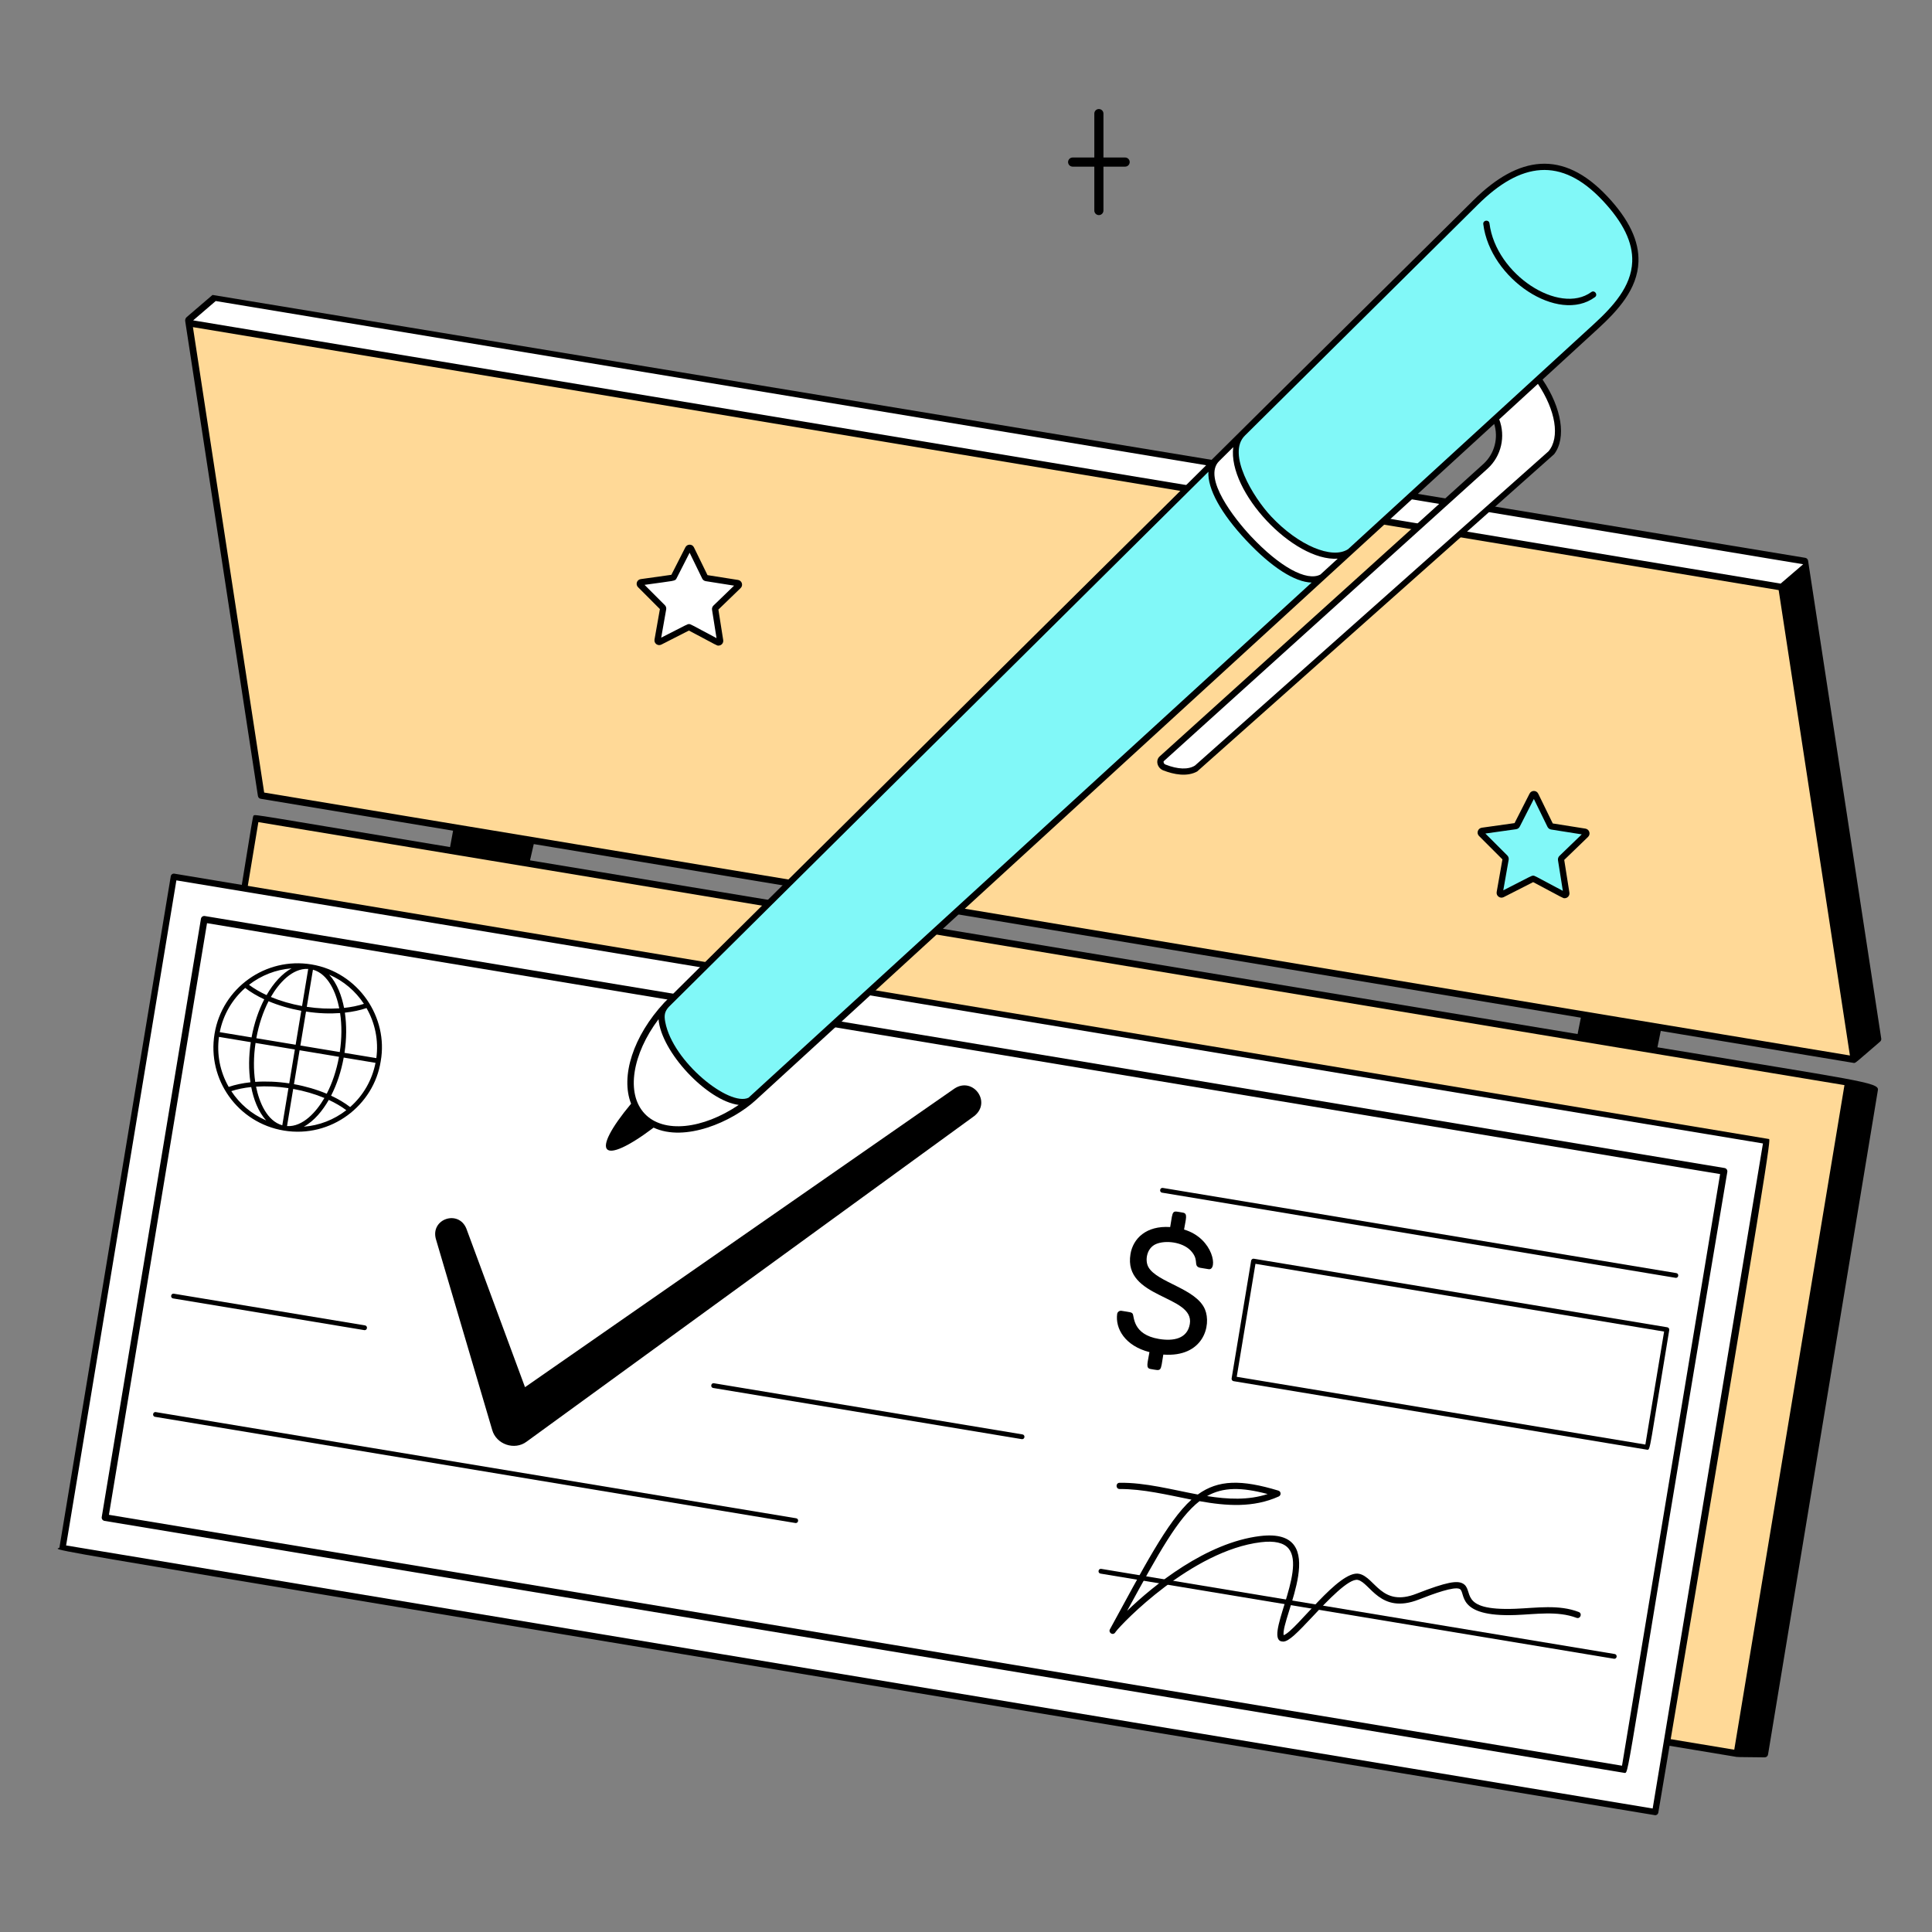 <svg width="156" height="156" viewBox="0 0 156 156" fill="none" xmlns="http://www.w3.org/2000/svg">
<rect x="0" y="0" width="156" height="156" fill="#808080" stroke="none"/>
<path d="M15.252 26.087L17.336 24.019L145.941 45.343L143.857 47.412L15.252 26.087Z" fill="white"/>
<path d="M149.698 85.555L21.092 64.229L15.252 26.087L143.857 47.412L149.698 85.555Z" fill="#FFD997"/>
<path d="M20.646 66.069L11.664 120.269L140.271 141.582L149.253 87.382L20.646 66.069Z" fill="#FFD997"/>
<path d="M151.901 83.857L145.994 45.273C145.975 45.154 145.883 45.06 145.764 45.041L17.161 23.815L15.078 25.6C14.982 25.682 14.935 25.807 14.955 25.932L20.826 64.272C20.844 64.388 20.933 64.479 21.049 64.499L36.584 67.075L36.34 68.398C20.497 65.771 20.628 65.747 20.483 65.848C20.336 65.953 20.556 65.915 11.386 120.224C11.361 120.371 11.462 120.511 11.609 120.536L140.062 141.836C140.31 141.877 140.069 141.88 142.493 141.898C142.625 141.898 142.739 141.801 142.761 141.668L151.632 88.014C151.738 87.393 149.974 87.24 133.831 84.564L134.099 83.243L149.654 85.822C149.824 85.864 149.777 85.848 151.811 84.104C151.88 84.044 151.916 83.95 151.902 83.857H151.901ZM17.418 24.307L145.599 45.561L143.778 47.124L15.597 25.869L17.418 24.307ZM140.033 141.281L11.965 120.046L20.862 66.382L148.931 87.618L140.033 141.282V141.281ZM127.383 83.495L42.796 69.469L43.099 68.156L127.647 82.173L127.383 83.495ZM21.331 63.995L15.578 26.414L143.619 47.648L149.372 85.226L21.331 63.995Z" fill="black"/>
<path d="M90.849 12.718H89.098V9.172C89.098 8.969 88.933 8.804 88.729 8.804C88.525 8.804 88.361 8.969 88.361 9.172V12.718H86.612C86.408 12.718 86.242 12.884 86.242 13.087C86.242 13.29 86.408 13.456 86.612 13.456H88.361V17C88.361 17.203 88.526 17.369 88.729 17.369C88.932 17.369 89.098 17.203 89.098 17V13.456H90.849C91.053 13.456 91.218 13.29 91.218 13.087C91.218 12.884 91.052 12.718 90.849 12.718Z" fill="black"/>
<path d="M123.984 64.201C125.28 66.873 125.181 66.711 125.284 66.729L127.98 67.156C128.094 67.173 128.138 67.316 128.055 67.396C125.908 69.457 126.035 69.312 126.052 69.417L126.479 72.112C126.497 72.227 126.376 72.314 126.274 72.259C123.645 70.866 123.827 70.928 123.734 70.978L121.302 72.216C121.199 72.269 121.079 72.182 121.098 72.067C121.598 69.17 121.61 69.333 121.532 69.255L119.603 67.326C119.522 67.244 119.568 67.102 119.683 67.085C122.621 66.654 122.444 66.723 122.492 66.629L123.731 64.197C123.784 64.094 123.933 64.094 123.984 64.198V64.201Z" fill="#81F8F8"/>
<path d="M128.015 66.907L125.378 66.489L124.206 64.088C124.069 63.797 123.652 63.791 123.505 64.082L122.293 66.462L119.648 66.834C119.334 66.879 119.191 67.269 119.425 67.503L121.314 69.391L120.85 72.021C120.792 72.337 121.125 72.587 121.416 72.439L123.795 71.228C126.357 72.589 126.201 72.527 126.338 72.527C126.572 72.527 126.76 72.316 126.722 72.073L126.304 69.434L128.226 67.578C128.464 67.35 128.331 66.957 128.015 66.907V66.907ZM125.915 69.112C125.824 69.202 125.781 69.332 125.8 69.458L126.192 71.932C123.746 70.632 123.931 70.709 123.795 70.709C123.647 70.709 123.759 70.68 121.383 71.89L121.818 69.421C121.841 69.295 121.8 69.168 121.709 69.076L119.937 67.304L122.419 66.955C122.545 66.938 122.656 66.858 122.714 66.743L123.852 64.511L124.952 66.763C125.008 66.879 125.119 66.96 125.244 66.98L127.719 67.371L125.916 69.112H125.915Z" fill="black"/>
<path d="M55.806 44.301C57.021 46.788 56.928 46.661 57.025 46.675L59.552 47.076C59.66 47.094 59.701 47.225 59.624 47.3C57.64 49.224 57.731 49.095 57.745 49.195L58.144 51.724C58.162 51.832 58.047 51.912 57.952 51.861C55.536 50.578 55.657 50.612 55.571 50.659L53.291 51.82C53.194 51.871 53.082 51.788 53.101 51.679C53.581 48.981 53.586 49.119 53.509 49.042L51.699 47.232C51.622 47.155 51.666 47.022 51.775 47.007C54.517 46.618 54.364 46.668 54.408 46.579L55.57 44.298C55.62 44.202 55.758 44.202 55.807 44.3L55.806 44.301Z" fill="white"/>
<path d="M59.594 46.828L57.127 46.439L56.032 44.195C55.889 43.901 55.482 43.917 55.343 44.189L54.209 46.414L51.737 46.761C51.422 46.803 51.296 47.193 51.519 47.412L53.284 49.179L52.849 51.638C52.794 51.955 53.122 52.189 53.402 52.047L55.627 50.914C58.009 52.179 57.876 52.129 58.012 52.129C58.251 52.129 58.433 51.921 58.396 51.686L58.007 49.219L59.802 47.484C60.03 47.266 59.908 46.879 59.595 46.828H59.594ZM57.606 48.899C57.517 48.987 57.474 49.112 57.494 49.237L57.856 51.527C55.654 50.355 55.767 50.393 55.63 50.393C55.5 50.393 55.613 50.355 53.389 51.488L53.792 49.204C53.814 49.08 53.775 48.954 53.685 48.865L52.045 47.224C54.519 46.875 54.51 46.934 54.63 46.695L55.683 44.63L56.699 46.714C56.753 46.827 56.86 46.906 56.984 46.926L59.274 47.288L57.606 48.899Z" fill="black"/>
<path d="M14.043 70.796L5.06 124.996L133.667 146.309L142.649 92.109L14.043 70.796Z" fill="white"/>
<path d="M92.901 110.54C92.49 110.472 92.666 110.06 92.813 109.177C90.835 108.671 90.041 107.271 90.207 106.09C90.227 105.944 90.382 105.814 90.55 105.841C91.258 105.957 91.37 105.95 91.457 106.08C91.597 106.286 91.433 107.758 93.579 108.114C94.725 108.304 95.871 108.118 96.073 106.902C96.462 104.554 90.683 104.874 91.281 101.261C91.489 100.004 92.555 98.948 94.486 99.079C94.725 97.637 94.605 97.764 95.518 97.915C95.925 97.983 95.751 98.412 95.607 99.279C98.028 100.002 98.341 102.605 97.589 102.48C96.828 102.355 96.818 102.372 96.697 102.275C96.436 102.065 96.78 101.638 96.125 100.963C95.465 100.283 94.094 100.12 93.33 100.456C92.582 100.786 92.431 101.777 92.727 102.309C93.426 103.56 96.575 104.032 97.292 105.719C97.837 107 97.181 109.613 93.932 109.376C93.697 110.795 93.827 110.693 92.901 110.54V110.54Z" fill="black"/>
<path d="M133.652 146.571C-4.427 123.679 4.733 125.332 4.8 124.952L13.789 70.752C13.812 70.615 13.942 70.522 14.08 70.545L142.846 91.972C142.942 92.107 143.086 92.013 133.901 146.36C133.88 146.483 133.773 146.571 133.653 146.571H133.652ZM5.338 124.787L133.445 146.028L142.35 92.328L14.242 71.086L5.338 124.787Z" fill="black"/>
<path d="M131.195 143.157L8.438 122.805C8.291 122.781 8.189 122.64 8.215 122.493L16.225 74.188C16.248 74.043 16.387 73.939 16.537 73.965L139.25 94.312C139.397 94.338 139.498 94.477 139.473 94.624C131.295 143.151 131.555 143.157 131.195 143.157H131.195ZM8.795 122.313L130.97 142.573L138.891 94.802L16.716 74.542L8.795 122.312V122.313Z" fill="black"/>
<path d="M82.526 116.208L57.589 112.073C57.337 112.032 57.401 111.646 57.654 111.692L82.56 115.822C82.792 115.861 82.765 116.208 82.526 116.208Z" fill="black"/>
<path d="M29.437 107.405L13.978 104.843C13.724 104.801 13.792 104.416 14.043 104.462L29.47 107.019C29.702 107.058 29.675 107.405 29.438 107.405H29.437Z" fill="black"/>
<path d="M130.344 133.94L88.862 127.061C88.607 127.019 88.676 126.634 88.926 126.68L130.377 133.554C130.609 133.593 130.582 133.94 130.344 133.94H130.344Z" fill="black"/>
<path d="M135.317 103.181L93.835 96.303C93.582 96.26 93.647 95.875 93.9 95.921L135.351 102.796C135.583 102.834 135.556 103.181 135.317 103.181Z" fill="black"/>
<path d="M64.25 122.98L12.522 114.402C12.268 114.36 12.335 113.975 12.586 114.021L64.284 122.593C64.516 122.632 64.489 122.979 64.25 122.979V122.98Z" fill="black"/>
<path d="M133.018 117.061L99.606 111.523C99.502 111.505 99.43 111.404 99.448 111.3L101.024 101.796C101.04 101.689 101.14 101.62 101.247 101.637L134.626 107.172C134.73 107.189 134.802 107.29 134.784 107.395C133.172 117.08 133.265 117.061 133.018 117.061ZM99.86 111.17L132.856 116.64L134.369 107.518L101.372 102.048L99.86 111.17Z" fill="black"/>
<path d="M25.145 77.873C21.448 77.261 17.938 79.771 17.325 83.469C16.707 87.174 19.211 90.674 22.919 91.288C26.748 91.92 30.19 89.243 30.74 85.693C31.375 82.167 28.959 78.508 25.145 77.872V77.873ZM30.386 85.438L27.817 85.013C27.987 83.882 27.995 82.773 27.847 81.767C28.481 81.699 29.072 81.575 29.594 81.396C30.275 82.582 30.583 83.99 30.387 85.438H30.386ZM20.634 84.214L23.808 84.741L23.355 87.478C22.41 87.335 21.475 87.296 20.608 87.356C20.463 86.387 20.47 85.312 20.634 84.215V84.214ZM27.394 81.418C26.568 81.473 25.677 81.433 24.772 81.296L25.269 78.298C26.503 78.638 27.141 80.149 27.394 81.418ZM24.887 78.235L24.39 81.233C23.49 81.07 22.634 80.82 21.871 80.502C22.514 79.382 23.605 78.161 24.887 78.235ZM21.525 80.35C20.992 80.105 20.514 79.825 20.106 79.518C21.082 78.762 22.273 78.287 23.543 78.19C22.798 78.6 22.096 79.355 21.525 80.349V80.35ZM24.326 81.617L23.872 84.358L20.697 83.832C20.899 82.715 21.246 81.697 21.684 80.844C22.486 81.181 23.383 81.446 24.325 81.617H24.326ZM23.291 87.862L22.794 90.862C21.562 90.517 20.927 89.008 20.676 87.741C21.501 87.687 22.39 87.725 23.292 87.862H23.291ZM23.176 90.926L23.674 87.925C24.573 88.088 25.43 88.339 26.194 88.658C25.548 89.774 24.455 91.003 23.176 90.926ZM23.737 87.541L24.191 84.803L27.373 85.331C27.174 86.424 26.833 87.444 26.382 88.315C25.58 87.977 24.68 87.712 23.736 87.541H23.737ZM24.254 84.421L24.709 81.679C25.735 81.835 26.63 81.859 27.461 81.8C27.607 82.771 27.601 83.848 27.436 84.948L24.254 84.421ZM29.384 81.055C28.902 81.213 28.361 81.323 27.782 81.384C27.598 80.436 27.23 79.412 26.58 78.698C27.741 79.2 28.708 80.031 29.384 81.056V81.055ZM19.798 79.772C20.237 80.112 20.758 80.421 21.338 80.691C20.88 81.576 20.521 82.622 20.312 83.767L17.744 83.342C18.025 81.908 18.772 80.674 19.798 79.772ZM17.68 83.724L20.249 84.15C20.079 85.278 20.072 86.385 20.22 87.389C19.584 87.458 18.991 87.582 18.467 87.762C17.765 86.539 17.489 85.133 17.68 83.724ZM18.677 88.103C19.16 87.945 19.703 87.835 20.285 87.774C20.468 88.728 20.84 89.756 21.493 90.469C20.304 89.959 19.343 89.118 18.676 88.103H18.677ZM24.531 90.974C25.38 90.511 26.063 89.659 26.547 88.812C27.079 89.058 27.556 89.338 27.964 89.643C26.956 90.425 25.772 90.879 24.532 90.974H24.531ZM28.272 89.389C27.833 89.05 27.312 88.74 26.733 88.471C27.197 87.569 27.548 86.518 27.752 85.394L30.321 85.82C30.046 87.216 29.33 88.459 28.272 89.389Z" fill="black"/>
<path d="M103.6 132.549C101.905 132.549 105.525 126.819 104.046 125.035C103.656 124.566 102.903 124.394 101.808 124.527C96.243 125.202 90.605 131.06 90.086 131.76C89.902 132.109 89.502 131.859 89.606 131.586C92.264 126.728 94.25 122.842 96.205 121.09C94.269 120.704 92.272 120.219 90.411 120.232C90.076 120.235 90.071 119.733 90.403 119.728C92.467 119.697 94.624 120.284 96.717 120.675C98.375 119.472 100.244 119.459 103.223 120.36C103.446 120.428 103.464 120.736 103.254 120.832C101.199 121.761 99.019 121.6 96.855 121.212C95.132 122.546 93.589 125.335 91.009 130.07C93.138 128.014 97.398 124.553 101.748 124.029C107.649 123.32 103.412 130.648 103.648 132.034C104.648 131.698 108.11 126.709 109.754 127.08C111.047 127.371 111.537 129.8 114.377 128.683C116.876 127.702 117.647 127.634 118.079 127.844C119.113 128.345 117.603 130.085 122.351 129.901C124.074 129.835 125.859 129.538 127.476 130.161C127.788 130.281 127.607 130.75 127.296 130.633C125.757 130.052 123.994 130.348 122.368 130.406C117.49 130.58 118.39 128.557 117.86 128.299C117.412 128.08 115.764 128.683 114.563 129.154C111.443 130.379 110.637 127.796 109.643 127.572C108.926 127.409 107.175 129.266 106.019 130.496C104.743 131.853 104.064 132.552 103.599 132.552L103.6 132.549ZM97.466 120.8C99.131 121.066 100.794 121.149 102.358 120.637C100.241 120.077 98.767 120.068 97.466 120.8Z" fill="black"/>
<path d="M77.079 87.889L42.392 112.008L37.657 99.204C37.027 97.662 34.77 98.407 35.189 100.024L39.742 115.459C40.066 116.628 41.551 117.14 42.525 116.404C42.542 116.387 78.65 90.133 78.664 90.117C80.09 88.992 78.565 86.922 77.08 87.889H77.079Z" fill="black"/>
<path d="M124.223 30.61L120.758 33.789C121.342 35.091 121.044 36.661 119.939 37.658L93.807 61.265C93.587 61.463 93.722 61.852 94.02 61.968C95.061 62.377 95.998 62.422 96.624 62.025C96.692 62.102 95.885 62.709 125.244 36.619L125.228 36.601C126.284 35.347 125.846 32.912 124.223 30.61H124.223Z" fill="white"/>
<path d="M129.595 16.023C125.219 11.36 121.437 14.08 119.145 16.35L53.616 81.339C52.976 82.273 53.864 84.482 55.699 86.436C57.533 88.391 59.672 89.409 60.634 88.816L128.844 26.372C131.646 23.806 134.018 20.734 129.595 16.022L129.595 16.023Z" fill="#81F8F8"/>
<path d="M53.255 81.781C50.802 84.798 50.178 88.296 51.863 90.092C53.576 91.917 57.163 91.441 60.327 89.045C57.706 88.911 53.942 85.669 53.255 81.781Z" fill="white"/>
<path d="M107.181 46.413C105.793 47.324 103.211 46.045 100.909 43.595C98.608 41.144 97.145 38.624 98.124 37.278C98.136 37.267 99.942 35.486 99.942 35.486C97.943 38.225 105.896 46.709 109.031 44.646L107.18 46.413H107.181Z" fill="white"/>
<path d="M129.778 15.852C126.194 12.039 122.61 12.563 118.967 16.174L53.648 80.942C51.116 83.665 50.089 86.925 50.958 89.119C47.581 93.175 48.561 94.229 52.775 91.052C55.312 92.239 59.107 90.586 61.017 88.837L120.65 34.231C121.001 35.359 120.689 36.638 119.768 37.471L93.636 61.078C93.286 61.392 93.438 62.011 93.927 62.205C94.79 62.542 95.86 62.74 96.669 62.29L125.487 36.678C126.499 35.355 126.101 32.943 124.554 30.648L129.014 26.559C130.67 25.042 132.213 23.338 132.297 21.151C132.361 19.458 131.537 17.724 129.778 15.851L129.778 15.852ZM52.049 89.918C50.519 88.287 51.063 85.102 53.173 82.296C53.389 84.945 57.096 88.894 59.649 89.217C56.754 91.177 53.575 91.543 52.048 89.918L52.049 89.918ZM60.439 88.636C58.887 89.381 54.322 85.736 53.717 82.526C53.599 81.941 53.697 81.645 53.999 81.306L97.572 38.094C97.499 39.468 98.575 41.446 100.64 43.646C102.675 45.812 104.548 47.001 105.907 47.04L60.439 88.636ZM106.615 46.392C105.511 46.971 103.329 45.774 101.006 43.301C99.696 41.904 97.078 38.584 98.438 37.235L99.579 36.105C99.12 39.717 104.436 45.342 108.014 45.111L106.615 46.392ZM125.035 36.44L96.489 61.814C95.951 62.155 95.108 62.128 94.112 61.736C93.962 61.68 93.918 61.509 93.976 61.455L120.108 37.848C121.238 36.825 121.578 35.224 121.055 33.861L124.18 30.995C125.605 33.128 125.981 35.317 125.035 36.441L125.035 36.44ZM131.794 21.132C131.719 23.135 130.251 24.746 128.674 26.19L108.855 44.341C107.557 45.193 104.834 44.037 102.651 41.713C101.166 40.132 99.044 36.622 100.52 35.172C100.527 35.165 116.049 19.779 119.324 16.532C122.784 13.1 126.047 12.613 129.411 16.197C131.073 17.968 131.853 19.581 131.794 21.132Z" fill="black"/>
<path d="M119.768 18.099C119.727 17.77 120.226 17.705 120.268 18.038C120.788 22.179 125.908 25.459 128.486 23.585C128.759 23.388 129.052 23.796 128.785 23.992C125.82 26.172 120.324 22.534 119.768 18.099Z" fill="black"/>
</svg>

